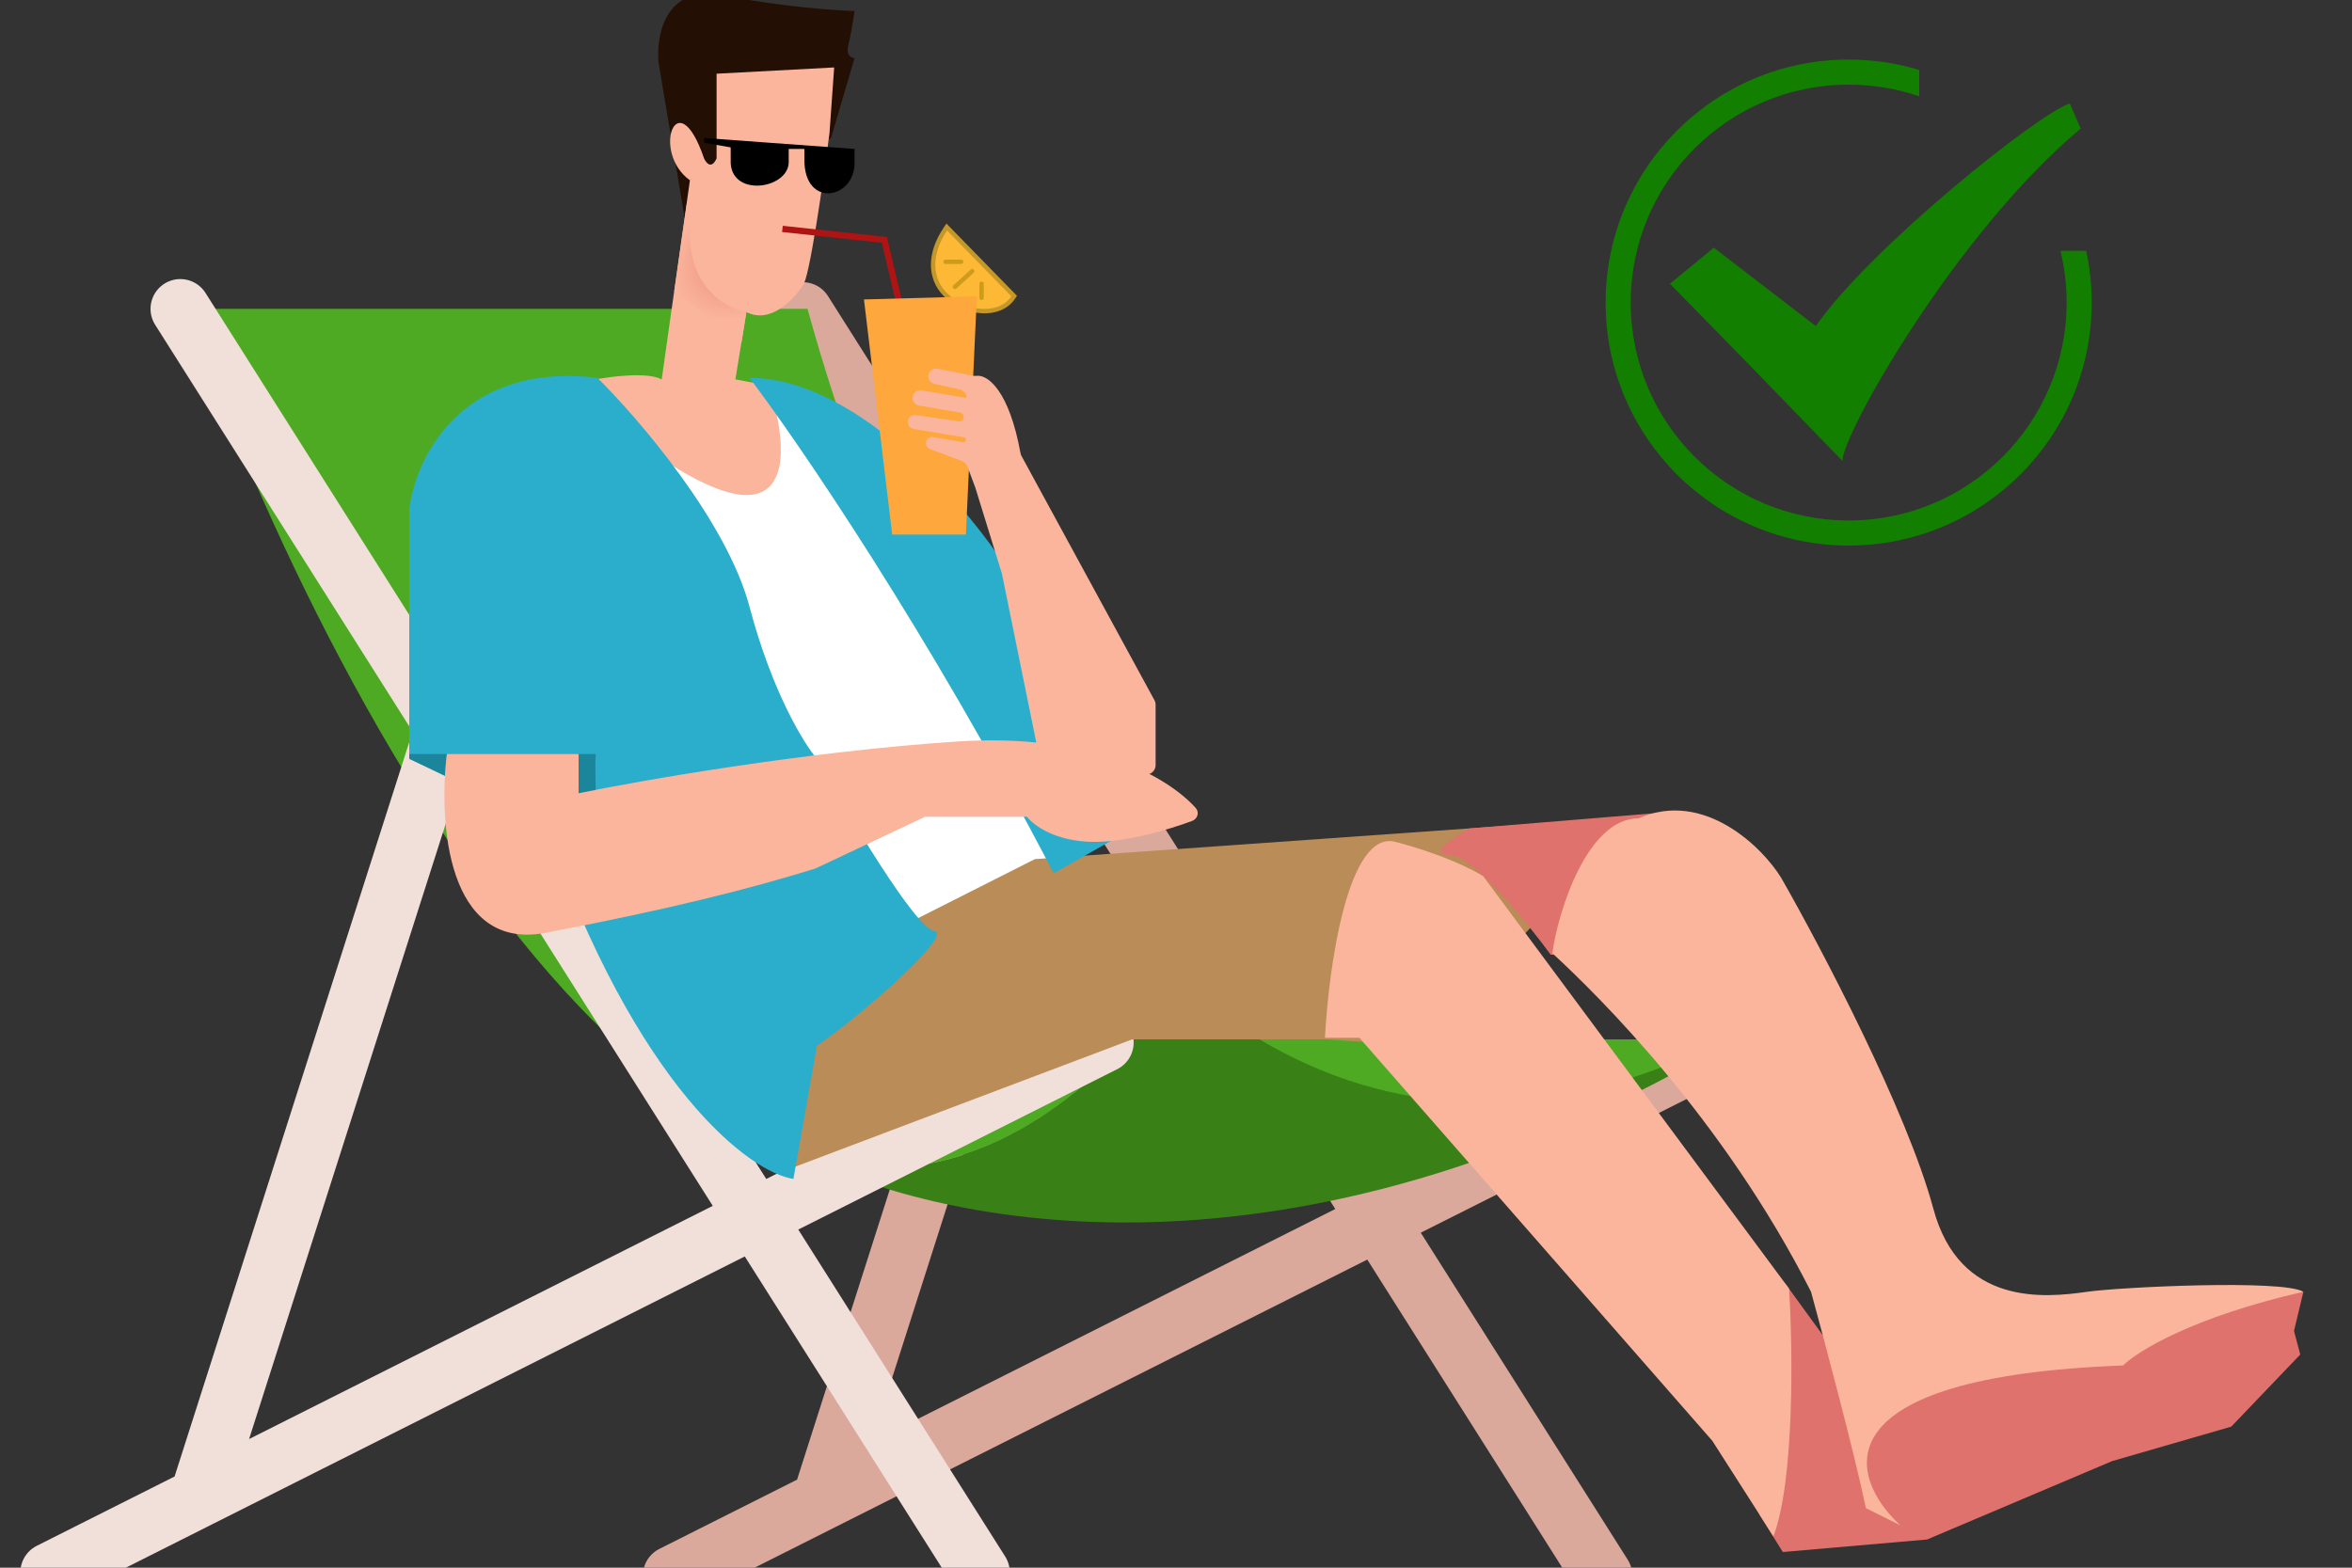 <svg width="750" height="500" viewBox="0 0 750 500" fill="none" xmlns="http://www.w3.org/2000/svg">
<rect x="0" y="0" width="750" height="500" fill="#333333" stroke="none"/>
<g clip-path="url(#clip0_23_1202)">
<path d="M256 99.507L340.473 233.007M511 502.507L340.473 233.007M550.5 333.507L262 478.616M214.5 502.507L262 478.616M262 478.616L340.473 233.007" stroke="#DBA89C" stroke-width="19" stroke-linecap="round"/>
<path d="M553 331.508H361C325.918 369.017 290.866 378.331 257.5 369.33C299.5 389.889 410.6 415.908 553 331.508Z" fill="#398017"/>
<path d="M59.5 98.507H257.5C277.511 171.443 323.995 285.646 401.613 331.507H550C491.536 360.808 442.298 355.546 401.613 331.507H361C233.8 467.507 107 232.841 59.5 98.507Z" fill="#4EAA23"/>
<path d="M57.5 98.507L141.973 232.007M312.5 501.507L141.973 232.007M352 332.507L63.5 477.616M16 501.507L63.5 477.616M63.5 477.616L141.973 232.007" stroke="#F1E0DA" stroke-width="19" stroke-linecap="round"/>
<path d="M210 20.008L218.5 70.507L265 44.007L272.5 18.507C271.5 18.507 269.7 17.707 270.5 14.507C271.3 11.307 272.167 5.841 272.5 3.507C266.167 3.341 248.9 2.108 230.5 -1.492C212.1 -5.092 209.167 11.341 210 20.008Z" fill="#230F03"/>
<path d="M211 121.008C206.6 118.608 195.167 120.008 190 121.008L204.5 158.007L249 163.507L261.5 140.507L242.5 122.507L234.5 121.008L238 99.507C245.6 103.507 253.167 95.507 256 91.007C258 89.407 262.5 58.007 264.5 42.507L266 21.507L228.5 23.507V50.508C226.9 54.108 225.167 52.008 224.5 50.508C216 25.507 207.5 48.507 220 57.508L211 121.008Z" fill="#FBB59C"/>
<path d="M279.5 335.508L179 121.008C254.6 187.808 254.167 148.841 244.5 121.008L313.5 215.008L353 291.508L279.5 335.508Z" fill="white"/>
<path d="M330 274.008L285.5 296.5C276 305.833 267.5 326.208 261.5 329.008C255.5 331.808 253 359.174 252.5 372.508L306.75 352.008L333.875 341.758L361 331.508H402H423L453 333.508L521 260.508L330 274.008Z" fill="#BA8C57"/>
<path d="M130.5 162.508V242.008L173.5 262.508C203.1 347.308 239.333 374 253 376L260.5 333.5C275.5 323.333 304 297.808 298 297.008C292 296.208 270.5 260.008 260.5 242.008C256.333 237.175 246.2 220.708 239 193.508C231.8 166.308 203.667 133.508 190.5 120.508C146.9 115.308 132.333 146.341 130.5 162.508Z" fill="#2AAECB"/>
<path d="M355.5 267.508L336 278.508C296 201.708 254.667 141.175 239 120.508C271.8 120.508 305.667 158.508 318.5 177.508L355.5 267.508Z" fill="#2AAECB"/>
<path d="M130.5 242L142 247.5C142 247 142.167 242.667 142.5 240.5H130.5V242Z" fill="#1B859C"/>
<path d="M184 254L190 253.481C190 252.963 189.667 242.747 190 240.5H184V254Z" fill="#1B859C"/>
<path d="M272.5 47.507L224.5 44.007V45.507L233 47.007V51.007C232.5 63.007 251 60.507 251.5 52.007V47.507H256.5V51.007C256.5 66.507 272.5 63.507 272.5 52.007V47.507Z" fill="black"/>
<path d="M323.082 94.896L323.396 94.424L323 94.018L302.5 73.018L301.897 72.4L301.417 73.119C296.302 80.792 296.19 88.687 301.504 94.002C304.629 97.126 308.915 98.945 312.955 99.206C316.989 99.466 320.9 98.169 323.082 94.896Z" fill="#FDB935" stroke="#C39728" stroke-width="1.4"/>
<path d="M310 86.5L304.5 91.5M306.5 83.5H301.5M313 90.5V95" stroke="#CE9C1B" stroke-width="1.4" stroke-linecap="round"/>
<path d="M249.5 73.007L282 76.507L288.5 104.007" stroke="#B01313" stroke-width="2"/>
<path d="M311.5 94.507L275.5 95.507L284.5 170.507H308L311.5 94.507Z" fill="#FEA73D"/>
<path d="M589 436.5L569 409L561 483L568.5 495L614.5 491.008L673.5 466.008L711.5 455.008L733.5 432.008L731.5 424.5L734.5 412L724.5 411.508L589 436.5Z" fill="#DF726D"/>
<path d="M494.503 304.508H501.899C491.757 287.544 520.907 266.598 532 259L468.62 264.219C463.513 267.046 455.097 272.701 462.281 272.701C469.465 272.701 486.756 293.905 494.503 304.508Z" fill="#DF726D"/>
<path d="M220 72.5C219.2 91.7 231.667 98.5 238 99.5L236.5 109L215 93L218 72L219 65L220 72.5Z" fill="url(#paint0_radial_23_1202)"/>
<path d="M546 459.508L565.5 490.008C572.3 472.008 571.667 429.841 570.5 411.008L473 279.508C470 277.508 460.2 272.508 445 268.508C429.8 264.508 423.667 308.508 422.5 331.008H433.5L546 459.508Z" fill="#FBB59C"/>
<path d="M577.5 412.008C549.5 356.808 509.833 317.674 495 304.007C496.833 290.674 506.1 261.007 522.5 261.007C543.3 251.807 562 270.174 568 280.008C580.667 302.174 608.1 354.308 616.5 385.508C624.9 416.708 652.144 413.926 665.5 412.008C676 410.5 728 408 734.5 412.008C699.3 420.008 681.5 431.008 677 435.508C579.8 439.108 589.167 471.008 606 486.508L595 481.008C591.4 463.808 581.833 427.841 577.5 412.008Z" fill="#FBB59C"/>
<path d="M142.5 240.508H184.5V253.008C204.667 248.841 257 239.708 305 236.508C348.479 233.609 372.539 247.995 381.269 257.668C382.528 259.062 381.902 261.176 380.141 261.829C372.609 264.625 359.579 268.508 349 268.508C336.6 268.508 329.5 263.174 327.5 260.508H295L260 277.008C239 283.508 213.5 290.008 174 297.508C142.4 303.508 139.833 262.008 142.5 240.508Z" fill="#FBB59C"/>
<path d="M310.16 119.832L298.952 117.59C297.425 117.285 296 118.453 296 120.011C296 121.172 296.809 122.176 297.944 122.423L305.943 124.162C306.917 124.373 307.722 125.054 308.092 125.979L308.235 126.336C308.351 126.627 308.104 126.932 307.796 126.879L293.88 124.494C292.375 124.236 291 125.395 291 126.922C291 128.123 291.865 129.148 293.048 129.351L306.143 131.596C307.201 131.777 307.677 133.029 307.006 133.868C306.693 134.259 306.195 134.455 305.699 134.382L292.071 132.378C290.716 132.179 289.5 133.229 289.5 134.599C289.5 135.696 290.293 136.632 291.375 136.813L307.381 139.48C307.46 139.493 307.536 139.518 307.608 139.554C308.432 139.966 308.02 141.216 307.112 141.057L297.563 139.386C295.776 139.073 294.542 141.125 295.656 142.557C295.881 142.847 296.182 143.068 296.525 143.197L306.723 147.021C307.534 147.325 308.175 147.966 308.479 148.777L311 155.5L319.5 183.008L331.081 239.948C331.333 241.185 332.331 242.132 333.58 242.317L365.059 246.997C366.871 247.266 368.5 245.862 368.5 244.029V224.772C368.5 224.271 368.375 223.777 368.135 223.337L325.733 145.437C325.579 145.153 325.47 144.836 325.412 144.518C321.751 124.448 315.019 119.784 311.838 119.85C311.279 119.862 310.709 119.942 310.16 119.832Z" fill="#FBB59C"/>
<path d="M546.5 79L532.5 90.5L556 114.5L587.5 147C587.5 138.5 623.5 74.5 663.5 41L660 33C649.5 36.5 596.5 79 579 104L546.5 79Z" fill="#127F00"/>
<path fill-rule="evenodd" clip-rule="evenodd" d="M659 96.5C659 134.884 627.884 166 589.5 166C551.116 166 520 134.884 520 96.5C520 58.116 551.116 27 589.5 27C597.375 27 604.943 28.31 612 30.723V22.317C604.879 20.16 597.325 19 589.5 19C546.698 19 512 53.698 512 96.5C512 139.302 546.698 174 589.5 174C632.302 174 667 139.302 667 96.5C667 90.838 666.393 85.317 665.24 80H657.03C658.317 85.289 659 90.815 659 96.5Z" fill="#127F00"/>
</g>
<defs>
<radialGradient id="paint0_radial_23_1202" cx="0" cy="0" r="1" gradientUnits="userSpaceOnUse" gradientTransform="translate(244 75) rotate(140.412) scale(33.738 20.972)">
<stop stop-color="#DF726D"/>
<stop offset="1" stop-color="#FBB59C"/>
</radialGradient>
<clipPath id="clip0_23_1202">
<rect width="750" height="500" fill="white"/>
</clipPath>
</defs>
</svg>
